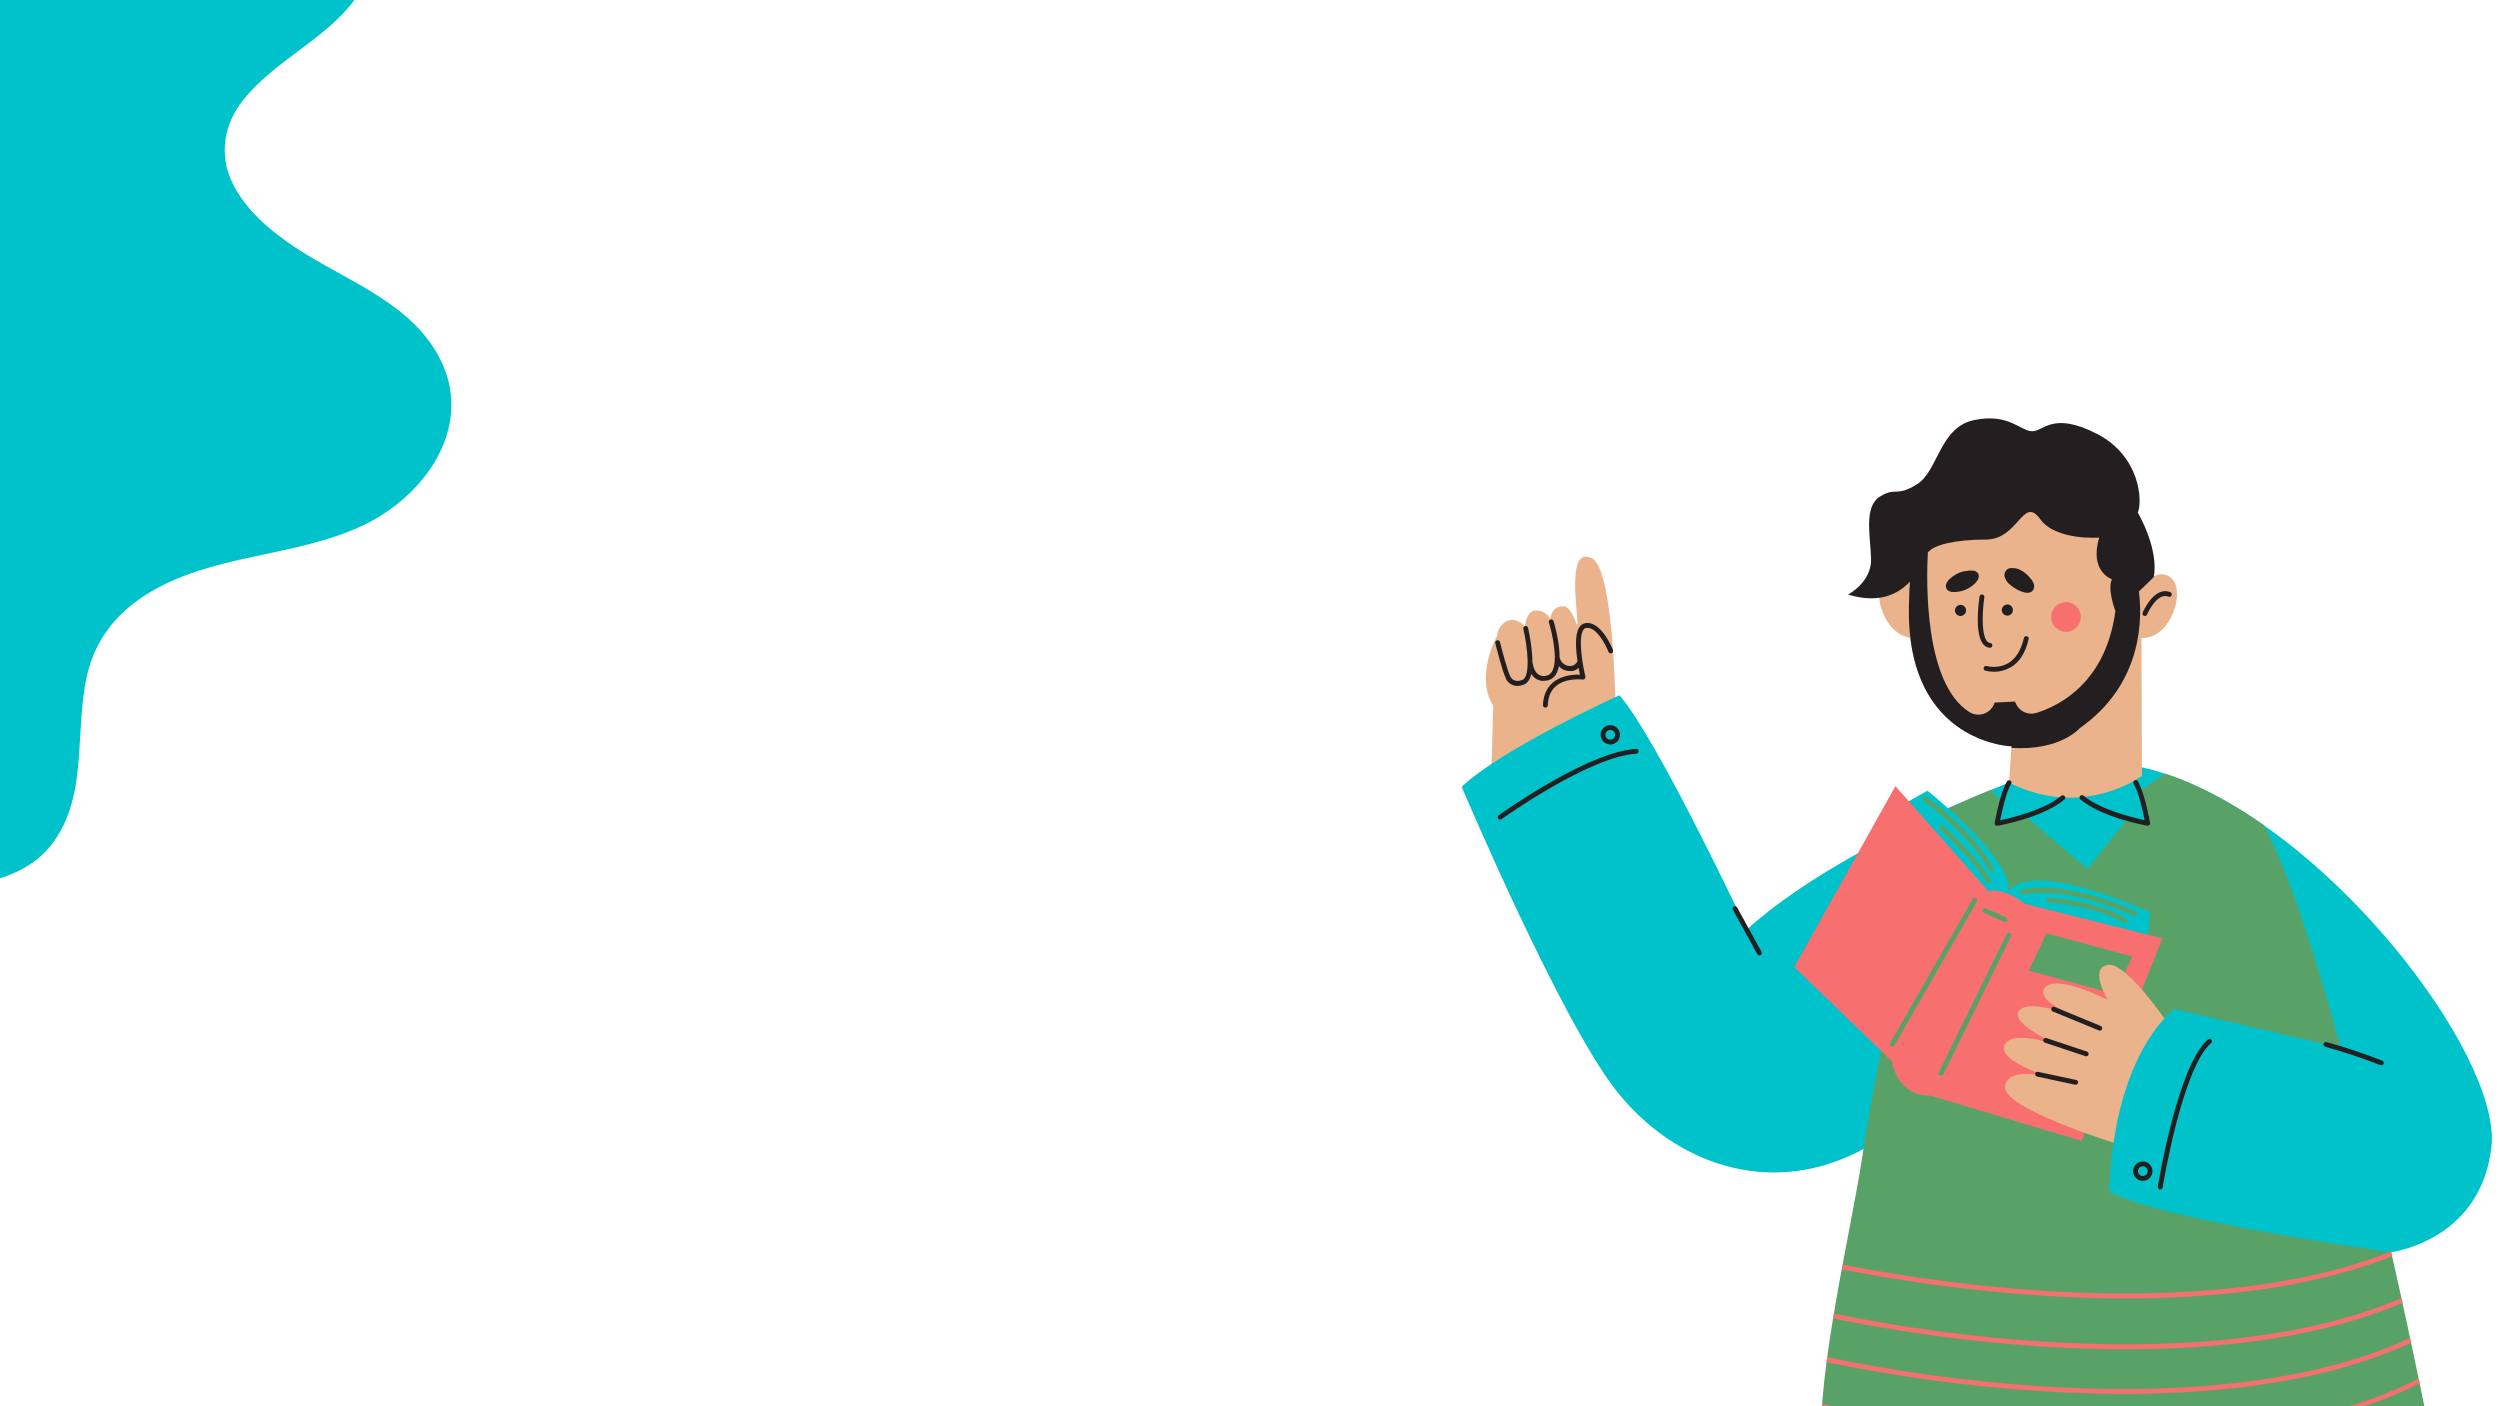 <svg xmlns="http://www.w3.org/2000/svg" xmlns:xlink="http://www.w3.org/1999/xlink" width="1920" zoomAndPan="magnify" viewBox="0 0 1440 810" height="1080" preserveAspectRatio="xMidYMid meet" version="1.0"><defs><clipPath id="id1"><path d="M 0 0 L 261 0 L 261 586 L 0 586 Z M 0 0 " clip-rule="nonzero"/></clipPath><clipPath id="id2"><path d="M 353.957 -166.824 L 205.695 585.203 L -147.504 515.57 L 0.754 -236.457 Z M 353.957 -166.824 " clip-rule="nonzero"/></clipPath><clipPath id="id3"><path d="M 353.957 -166.824 L 166.094 786.086 L -374.746 679.461 L -186.883 -273.449 Z M 353.957 -166.824 " clip-rule="nonzero"/></clipPath><clipPath id="id4"><path d="M 841.945 400 L 1436 400 L 1436 722 L 841.945 722 Z M 841.945 400 " clip-rule="nonzero"/></clipPath></defs><g clip-path="url(#id1)"><g clip-path="url(#id2)"><g clip-path="url(#id3)"><path fill="rgb(0%, 76.079%, 79.61%)" d="M -275.906 694.949 C -308.715 680.949 -321.891 642.918 -326.824 610.297 C -330.309 586.047 -329.414 561.891 -327.633 537.535 C -323.844 486.012 -315.652 434.941 -308.586 383.785 C -301.379 331.535 -293.004 279.434 -283.695 227.52 C -265.277 124.891 -242.75 23.031 -211.164 -76.43 C -203.293 -101.238 -194.902 -125.891 -185.941 -150.328 C -179.207 -168.68 -170.938 -185.719 -157.777 -200.418 C -134.172 -226.801 -100.395 -242.914 -64.965 -244.41 C -44.254 -245.297 -24.25 -240.285 -4.48 -234.594 C 18.891 -227.859 41.746 -219.289 63.758 -208.977 C 105.32 -189.523 146.152 -164.082 178.652 -131.41 C 208.141 -101.758 229.344 -58.004 213.188 -16.273 C 199.727 18.48 161.637 30.254 139.832 57.898 C 129.156 71.43 126.121 88.617 133.469 104.48 C 141.055 120.844 155.824 133.102 170.57 142.852 C 199.805 162.18 238.586 174.715 254.469 208.824 C 272.395 247.297 243.953 285.977 209.59 302.371 C 169.586 321.457 121.977 318.578 83.977 342.613 C 66.309 353.781 54.199 369.574 49.863 390.172 C 45.762 409.672 46.844 429.801 44.031 449.477 C 41.395 467.945 34.316 486.133 18.441 497.117 C 3.844 507.215 -14.25 509.523 -31.355 512.125 C -49.133 514.852 -67.172 518.195 -81.305 530.141 C -95.133 541.828 -102.879 558.914 -109.254 575.441 C -116.113 593.219 -121.555 611.605 -130.309 628.594 C -139.273 645.953 -152.082 660.777 -168.027 672.109 C -184.066 683.516 -202.516 691.453 -221.621 695.988 C -239.523 700.246 -258.562 702.352 -275.906 694.949 Z M -275.906 694.949 " fill-opacity="1" fill-rule="nonzero"/></g></g></g><path fill="rgb(92.159%, 70.2%, 54.509%)" d="M 859.082 443.57 L 860.086 406.66 C 849.312 389.109 862.418 366.039 862.418 366.039 C 862.305 362.633 865.711 357.492 870.57 357.102 C 871.312 357.082 872.051 357.152 872.781 357.312 C 873.508 357.469 874.207 357.715 874.879 358.039 C 875.547 358.367 876.172 358.77 876.746 359.246 C 877.32 359.723 877.828 360.258 878.273 360.859 L 878.398 360.859 C 878.48 359.699 879.277 351.977 884.594 351.629 C 890.332 351.266 892.969 356.598 892.969 356.598 C 892.969 356.598 893.148 349.27 900.574 349.168 C 903.367 349.168 906.156 353.707 908.07 359.559 L 908.668 359.559 C 908.055 346.559 903.086 315.168 916.766 321.449 C 930.441 327.734 930.719 416.812 930.719 416.812 Z M 859.082 443.57 " fill-opacity="1" fill-rule="nonzero"/><g clip-path="url(#id4)"><path fill="rgb(0%, 76.079%, 79.61%)" d="M 1435.09 660.395 C 1429.34 712.066 1382.754 720.441 1377.297 721.297 L 1376.766 721.297 L 1078.98 658.875 L 1069.766 663.676 C 1018.059 689.555 964.242 669.961 931.391 628.766 C 898.984 588.02 841.945 453.246 841.945 453.246 C 864.273 431.574 932.801 400.449 932.801 400.449 C 954.461 425.277 1006.168 535.414 1006.168 535.414 C 1038.742 505.852 1089.18 480.367 1122.691 465.312 C 1143.094 456.152 1157.219 450.844 1157.219 450.844 L 1233.656 441.949 C 1256.949 447.199 1280.926 459.238 1303.871 475.281 C 1377.129 526.492 1439.75 618.602 1435.09 660.395 Z M 1435.09 660.395 " fill-opacity="1" fill-rule="nonzero"/></g><path fill="rgb(34.509%, 63.53%, 40.779%)" d="M 1400.059 827.984 C 1273.602 880.965 1049 836.18 1049 836.18 C 1046.504 788.703 1066.305 709.285 1072.992 664.277 C 1088.078 562.336 1117.902 478.371 1122.691 465.27 C 1132.461 460.898 1140.832 457.395 1146.805 454.922 L 1153.449 462.043 C 1153.449 462.043 1149.457 474.293 1151.062 474.293 C 1152.668 474.293 1166.75 470.297 1166.75 470.297 L 1202.422 500.379 L 1226.371 470.297 C 1226.371 470.297 1235.137 474.32 1236.977 472.98 C 1238.82 471.637 1232.305 456.039 1232.305 456.039 L 1246.887 445.539 C 1265.953 451.793 1285.254 462.156 1303.871 475.184 C 1329.133 522.398 1357.855 635.777 1377.324 721.238 C 1391 781.512 1400.059 827.984 1400.059 827.984 Z M 1400.059 827.984 " fill-opacity="1" fill-rule="nonzero"/><path fill="rgb(0%, 76.079%, 79.61%)" d="M 1097.57 462.562 L 1110.242 455.453 C 1110.242 455.453 1162.941 497.57 1156.379 514.816 C 1156.379 514.816 1161.461 491.984 1238.527 525.473 L 1236.504 546.277 L 1148.273 536.125 Z M 1097.57 462.562 " fill-opacity="1" fill-rule="nonzero"/><path fill="rgb(34.509%, 63.53%, 40.779%)" d="M 1147.07 501.996 C 1146.82 501.996 1146.582 501.93 1146.367 501.801 C 1146.148 501.668 1145.98 501.492 1145.859 501.27 C 1134.555 480.645 1108.301 461.652 1108.035 461.457 C 1107.879 461.352 1107.746 461.223 1107.641 461.062 C 1107.535 460.902 1107.469 460.73 1107.434 460.543 C 1107.398 460.355 1107.402 460.172 1107.445 459.984 C 1107.488 459.801 1107.562 459.629 1107.676 459.477 C 1107.785 459.32 1107.922 459.195 1108.086 459.098 C 1108.25 459 1108.422 458.938 1108.613 458.91 C 1108.801 458.883 1108.984 458.895 1109.168 458.945 C 1109.352 458.996 1109.52 459.078 1109.668 459.195 C 1110.758 459.977 1136.703 478.746 1148.301 499.93 C 1148.359 500.035 1148.402 500.148 1148.43 500.266 C 1148.461 500.383 1148.473 500.504 1148.473 500.625 C 1148.469 500.746 1148.449 500.867 1148.418 500.984 C 1148.383 501.098 1148.336 501.211 1148.273 501.312 C 1148.215 501.418 1148.141 501.512 1148.051 501.598 C 1147.965 501.684 1147.871 501.754 1147.766 501.816 C 1147.66 501.875 1147.547 501.922 1147.43 501.953 C 1147.312 501.98 1147.191 501.996 1147.07 501.996 Z M 1145.898 508.797 C 1146.066 508.719 1146.215 508.609 1146.34 508.469 C 1146.461 508.332 1146.555 508.176 1146.617 508 C 1146.68 507.824 1146.703 507.641 1146.691 507.457 C 1146.684 507.27 1146.637 507.094 1146.555 506.926 C 1141.309 495.965 1120.039 476.387 1119.199 475.562 C 1119.066 475.438 1118.91 475.34 1118.734 475.273 C 1118.562 475.211 1118.383 475.18 1118.195 475.188 C 1118.012 475.195 1117.832 475.238 1117.664 475.316 C 1117.496 475.395 1117.348 475.5 1117.223 475.637 C 1117.098 475.773 1117 475.93 1116.938 476.102 C 1116.875 476.277 1116.844 476.457 1116.852 476.641 C 1116.859 476.828 1116.902 477.004 1116.98 477.172 C 1117.059 477.344 1117.168 477.488 1117.305 477.613 C 1117.527 477.812 1139.031 497.652 1144.027 508.129 C 1144.145 508.371 1144.32 508.566 1144.547 508.711 C 1144.777 508.855 1145.027 508.926 1145.301 508.922 C 1145.508 508.922 1145.707 508.879 1145.898 508.797 Z M 1230.879 526.867 C 1230.957 526.699 1231 526.52 1231.008 526.336 C 1231.012 526.148 1230.984 525.969 1230.918 525.793 C 1230.852 525.621 1230.754 525.465 1230.629 525.328 C 1230.5 525.191 1230.352 525.086 1230.184 525.012 C 1187.645 505.879 1165.188 512.332 1164.254 512.609 C 1164.086 512.672 1163.938 512.762 1163.805 512.883 C 1163.672 513 1163.566 513.141 1163.488 513.301 C 1163.41 513.457 1163.363 513.625 1163.348 513.805 C 1163.336 513.98 1163.352 514.152 1163.406 514.324 C 1163.457 514.496 1163.535 514.648 1163.648 514.789 C 1163.758 514.926 1163.891 515.039 1164.043 515.129 C 1164.199 515.219 1164.363 515.273 1164.539 515.301 C 1164.715 515.324 1164.887 515.316 1165.062 515.277 C 1165.285 515.277 1187.586 508.91 1229.039 527.566 C 1229.219 527.648 1229.41 527.691 1229.609 527.691 C 1229.883 527.691 1230.137 527.617 1230.367 527.469 C 1230.598 527.316 1230.766 527.117 1230.879 526.867 Z M 1225.004 531.059 C 1225.102 530.902 1225.168 530.73 1225.199 530.547 C 1225.23 530.367 1225.227 530.184 1225.188 530.004 C 1225.145 529.824 1225.074 529.656 1224.965 529.504 C 1224.859 529.355 1224.727 529.23 1224.57 529.129 C 1208.59 518.977 1181.305 517.148 1180.105 517.078 C 1179.922 517.066 1179.742 517.09 1179.566 517.148 C 1179.391 517.211 1179.23 517.301 1179.094 517.422 C 1178.953 517.547 1178.844 517.691 1178.762 517.855 C 1178.68 518.023 1178.633 518.199 1178.621 518.383 C 1178.609 518.57 1178.633 518.75 1178.691 518.926 C 1178.75 519.102 1178.844 519.258 1178.965 519.398 C 1179.086 519.539 1179.23 519.648 1179.398 519.73 C 1179.562 519.812 1179.738 519.859 1179.926 519.871 C 1180.203 519.871 1207.699 521.73 1223.078 531.504 C 1223.234 531.602 1223.402 531.668 1223.586 531.699 C 1223.77 531.73 1223.949 531.727 1224.129 531.688 C 1224.312 531.645 1224.477 531.574 1224.629 531.465 C 1224.781 531.359 1224.906 531.227 1225.004 531.07 Z M 1225.004 531.059 " fill-opacity="1" fill-rule="nonzero"/><path fill="rgb(96.86%, 43.529%, 43.529%)" d="M 1245.562 540.512 L 1199.016 657.199 L 1112.055 631.098 C 1092.516 631.516 1089.727 611.34 1089.727 611.34 L 1033.469 557.031 L 1091.762 452.801 L 1145.203 513.195 C 1154.973 511.199 1166.316 520.555 1166.316 520.555 Z M 1245.562 540.512 " fill-opacity="1" fill-rule="nonzero"/><path fill="rgb(34.509%, 63.53%, 40.779%)" d="M 1218.027 572.531 L 1168.621 559.07 L 1178.754 537.578 L 1228.172 551 Z M 1218.027 572.531 " fill-opacity="1" fill-rule="nonzero"/><path fill="rgb(34.509%, 63.53%, 40.779%)" d="M 1154.887 531.043 C 1154.688 531.043 1154.496 531 1154.316 530.918 L 1142.578 525.738 C 1142.41 525.66 1142.262 525.559 1142.137 525.426 C 1142.008 525.293 1141.914 525.141 1141.848 524.969 C 1141.781 524.797 1141.75 524.621 1141.75 524.438 C 1141.754 524.254 1141.793 524.074 1141.867 523.906 C 1141.941 523.738 1142.043 523.586 1142.176 523.457 C 1142.309 523.328 1142.465 523.23 1142.637 523.16 C 1142.809 523.094 1142.988 523.059 1143.176 523.062 C 1143.359 523.066 1143.539 523.105 1143.707 523.18 L 1155.445 528.363 C 1155.613 528.438 1155.762 528.543 1155.891 528.676 C 1156.02 528.809 1156.117 528.965 1156.184 529.137 C 1156.25 529.309 1156.281 529.488 1156.277 529.672 C 1156.273 529.859 1156.23 530.035 1156.156 530.207 C 1156.047 530.457 1155.875 530.66 1155.645 530.812 C 1155.418 530.965 1155.164 531.043 1154.887 531.043 Z M 1091.176 602.148 L 1138.629 519.34 C 1138.73 519.18 1138.797 519.008 1138.828 518.82 C 1138.859 518.629 1138.852 518.445 1138.805 518.258 C 1138.762 518.074 1138.68 517.906 1138.566 517.754 C 1138.453 517.602 1138.312 517.477 1138.148 517.383 C 1137.984 517.289 1137.809 517.227 1137.617 517.207 C 1137.43 517.184 1137.242 517.199 1137.062 517.25 C 1136.879 517.305 1136.715 517.391 1136.566 517.512 C 1136.418 517.633 1136.301 517.777 1136.215 517.945 L 1088.762 600.77 C 1088.672 600.93 1088.613 601.102 1088.59 601.281 C 1088.566 601.465 1088.582 601.645 1088.629 601.824 C 1088.676 602 1088.758 602.164 1088.871 602.309 C 1088.984 602.457 1089.117 602.574 1089.277 602.668 C 1089.492 602.793 1089.727 602.859 1089.977 602.863 C 1090.512 602.855 1090.914 602.617 1091.176 602.148 Z M 1119.312 618.906 L 1158.32 539.309 C 1158.418 539.145 1158.48 538.961 1158.504 538.77 C 1158.523 538.578 1158.508 538.387 1158.453 538.203 C 1158.398 538.016 1158.309 537.848 1158.18 537.699 C 1158.055 537.555 1157.906 537.438 1157.73 537.352 C 1157.559 537.266 1157.375 537.219 1157.18 537.207 C 1156.988 537.199 1156.801 537.23 1156.617 537.301 C 1156.438 537.367 1156.277 537.473 1156.141 537.605 C 1156 537.742 1155.895 537.902 1155.824 538.082 L 1116.746 617.609 C 1116.664 617.777 1116.617 617.953 1116.605 618.137 C 1116.594 618.32 1116.617 618.504 1116.676 618.68 C 1116.738 618.852 1116.828 619.012 1116.953 619.148 C 1117.074 619.289 1117.219 619.398 1117.387 619.48 C 1117.582 619.574 1117.785 619.621 1118 619.621 C 1118.27 619.641 1118.52 619.586 1118.758 619.461 C 1118.992 619.332 1119.18 619.156 1119.312 618.922 Z M 1119.312 618.906 " fill-opacity="1" fill-rule="nonzero"/><path fill="rgb(92.159%, 70.2%, 54.509%)" d="M 1249.105 590.098 L 1219.797 658.973 C 1219.797 658.973 1153.031 638.375 1154.875 625.793 C 1156.633 613.672 1180.859 620.43 1182.645 620.961 C 1180.566 620.348 1149.348 611.047 1154.875 601.535 C 1160.398 592.027 1188.801 603.477 1190.672 604.246 C 1188.676 603.422 1157.328 590.281 1162.871 582.32 C 1167.059 576.203 1185.746 581.832 1195.039 585.113 C 1187.043 581.848 1173.281 575.145 1177.734 569.039 C 1183.902 560.578 1214.09 575.898 1214.09 575.898 C 1214.09 575.898 1203.105 558.051 1213.867 555.773 C 1224.629 553.496 1249.105 590.098 1249.105 590.098 Z M 1249.105 590.098 " fill-opacity="1" fill-rule="nonzero"/><path fill="rgb(0%, 76.079%, 79.61%)" d="M 1215.012 686.453 C 1215.012 686.453 1214.383 615.234 1252.148 581.16 L 1353.055 604.691 L 1377.324 721.363 C 1377.324 721.363 1246.582 703.211 1215.012 686.453 Z M 1215.012 686.453 " fill-opacity="1" fill-rule="nonzero"/><path fill="rgb(92.159%, 70.2%, 54.509%)" d="M 1233.488 367.477 L 1233.754 446.906 C 1233.754 446.906 1200.133 472.293 1157.219 450.816 L 1158.613 429.871 C 1158.613 429.871 1107.617 428.559 1100.277 367.324 C 1084.504 365.23 1077.012 338.527 1086.418 332.258 C 1091.23 329.047 1096.188 331.504 1100.023 334.98 C 1101.91 313.324 1112.07 260.215 1166.484 260.789 C 1231.438 261.473 1233.336 314.246 1233.363 337.887 C 1237.426 333.195 1243.707 328.195 1249.805 332.301 C 1259.727 338.879 1250.949 368.062 1233.488 367.477 Z M 1233.488 367.477 " fill-opacity="1" fill-rule="nonzero"/><path fill="rgb(13.73%, 12.16%, 12.549%)" d="M 1250.863 342.93 C 1250.797 343.098 1250.695 343.25 1250.566 343.383 C 1250.438 343.512 1250.285 343.613 1250.117 343.688 C 1249.945 343.758 1249.77 343.797 1249.586 343.797 C 1249.398 343.797 1249.223 343.766 1249.051 343.695 C 1242.406 340.902 1236.781 353.82 1236.727 353.961 C 1236.617 354.215 1236.445 354.418 1236.211 354.57 C 1235.977 354.723 1235.723 354.797 1235.441 354.797 C 1235.25 354.801 1235.062 354.762 1234.887 354.688 C 1234.715 354.613 1234.566 354.508 1234.441 354.375 C 1234.312 354.246 1234.215 354.094 1234.145 353.922 C 1234.078 353.75 1234.043 353.57 1234.047 353.387 C 1234.051 353.203 1234.086 353.027 1234.16 352.855 C 1234.438 352.215 1240.941 337.328 1250.113 341.113 C 1250.281 341.184 1250.43 341.285 1250.562 341.414 C 1250.691 341.543 1250.789 341.695 1250.863 341.863 C 1250.934 342.035 1250.969 342.211 1250.969 342.395 C 1250.969 342.582 1250.934 342.758 1250.863 342.93 Z M 1232.012 340.68 C 1233.852 354.91 1234.703 391.648 1200.762 417.359 C 1199.812 418.086 1198.852 418.754 1197.859 419.48 C 1197.859 419.48 1186.902 432.523 1158.711 430.793 L 1158.629 430.793 L 1158.699 429.828 L 1158.027 429.828 C 1157.969 429.844 1157.906 429.844 1157.848 429.828 C 1157.539 429.828 1157.164 429.828 1156.715 429.73 C 1155.445 429.605 1153.645 429.355 1151.441 428.906 L 1149.934 428.57 C 1149.039 428.363 1148.105 428.141 1147.141 427.848 C 1129.098 422.805 1096.578 405.18 1099.691 344.059 C 1099.691 344.059 1099.691 340.582 1100.109 335.039 C 1093.355 342.242 1082.371 347.898 1064.449 342.469 C 1064.449 342.469 1078.195 335.387 1077.738 321.785 C 1077.277 308.184 1073.551 291.816 1082.805 286.051 C 1092.055 280.281 1092.016 286.512 1104.227 278.914 C 1116.438 271.316 1117.094 246.098 1137.137 241.949 C 1157.176 237.805 1163.859 248.402 1170.547 248.402 C 1177.23 248.402 1182.297 236.883 1207.641 249.797 C 1232.988 262.715 1234.16 288.996 1231.367 295.227 C 1231.367 295.227 1243.578 315.738 1240.578 332.344 C 1240.594 332.328 1236.91 336.141 1231.969 340.734 Z M 1218.484 352.031 C 1218.207 351.293 1213.77 339.465 1216.449 333.656 C 1216.449 333.656 1203.246 329.242 1209.148 309.664 C 1209.148 309.664 1184.18 311.523 1175.195 299.066 C 1165.133 285.102 1162.816 310.797 1143.832 310.797 C 1125.691 310.797 1113.73 313.953 1110.438 318.227 C 1109.559 334.48 1108.258 393.422 1134.16 410.012 C 1134.48 410.223 1134.805 410.414 1135.145 410.582 C 1135.484 410.754 1135.832 410.906 1136.188 411.035 C 1136.543 411.168 1136.906 411.277 1137.273 411.363 C 1137.645 411.453 1138.016 411.52 1138.395 411.562 C 1138.77 411.609 1139.148 411.633 1139.527 411.633 C 1139.906 411.633 1140.285 411.609 1140.66 411.566 C 1141.039 411.523 1141.41 411.461 1141.781 411.371 C 1142.148 411.285 1142.512 411.18 1142.871 411.051 C 1143.227 410.918 1143.574 410.77 1143.914 410.602 C 1144.254 410.43 1144.582 410.242 1144.898 410.035 C 1145.215 409.828 1145.52 409.602 1145.812 409.355 C 1146.102 409.113 1146.379 408.855 1146.641 408.578 C 1146.898 408.305 1147.145 408.012 1147.371 407.711 C 1147.598 407.406 1147.809 407.09 1147.996 406.762 C 1148.188 406.434 1148.359 406.094 1148.508 405.746 C 1148.66 405.398 1148.789 405.043 1148.898 404.68 L 1160.625 404.105 L 1161.125 405.238 C 1161.367 405.785 1161.652 406.305 1161.988 406.801 C 1162.324 407.293 1162.703 407.754 1163.121 408.18 C 1163.543 408.605 1163.996 408.988 1164.488 409.328 C 1164.977 409.672 1165.496 409.965 1166.039 410.211 C 1166.582 410.457 1167.145 410.652 1167.727 410.797 C 1168.305 410.941 1168.895 411.031 1169.488 411.066 C 1170.086 411.102 1170.68 411.082 1171.273 411.008 C 1171.867 410.934 1172.445 410.809 1173.016 410.629 C 1186.793 406.297 1212.973 392.711 1218.445 352.09 Z M 1136.828 328.711 C 1137.375 328.793 1137.875 328.984 1138.336 329.289 C 1138.793 329.594 1139.168 329.984 1139.453 330.457 C 1140.359 332.176 1139.242 334.285 1137.918 335.695 C 1137.098 336.559 1136.199 337.328 1135.219 338 C 1134.238 338.676 1133.199 339.242 1132.102 339.695 C 1131 340.152 1129.867 340.488 1128.699 340.707 C 1127.527 340.922 1126.348 341.016 1125.16 340.988 C 1124.508 341.027 1123.875 340.938 1123.258 340.723 C 1122.641 340.508 1122.086 340.18 1121.602 339.742 C 1121.195 339.227 1120.949 338.641 1120.859 337.988 C 1120.77 337.336 1120.848 336.707 1121.098 336.098 C 1121.629 334.922 1122.406 333.938 1123.43 333.152 C 1125.195 331.547 1127.199 330.336 1129.445 329.523 C 1130.574 329.199 1131.723 328.977 1132.891 328.852 L 1133.031 328.852 C 1134.289 328.602 1135.555 328.555 1136.828 328.711 Z M 1163.344 328.082 C 1162.133 327.543 1160.863 327.258 1159.535 327.23 C 1158.516 327.133 1157.527 327.273 1156.574 327.652 C 1156.184 327.891 1155.84 328.184 1155.543 328.535 C 1155.246 328.887 1155.016 329.277 1154.848 329.703 C 1154.68 330.133 1154.586 330.574 1154.562 331.035 C 1154.543 331.492 1154.594 331.941 1154.719 332.383 C 1155.285 334.184 1156.32 335.656 1157.816 336.797 C 1159.891 338.594 1162.215 339.953 1164.797 340.875 C 1166.777 341.574 1169.277 341.879 1170.715 340.359 C 1171.164 339.824 1171.461 339.219 1171.602 338.531 C 1171.746 337.848 1171.715 337.172 1171.508 336.504 C 1171.074 335.18 1170.375 334.012 1169.414 333 C 1167.75 330.902 1165.719 329.266 1163.316 328.082 Z M 1147.59 371.891 C 1147.605 371.707 1147.586 371.527 1147.535 371.352 C 1147.48 371.176 1147.395 371.016 1147.281 370.875 C 1147.164 370.73 1147.023 370.617 1146.863 370.527 C 1146.699 370.441 1146.527 370.387 1146.348 370.367 C 1145.516 370.262 1144.863 369.859 1144.391 369.168 C 1140.82 364.531 1142.172 349.434 1142.996 344.031 C 1143.023 343.848 1143.016 343.664 1142.969 343.48 C 1142.926 343.301 1142.848 343.133 1142.734 342.98 C 1142.625 342.832 1142.488 342.707 1142.328 342.613 C 1142.168 342.516 1141.996 342.453 1141.809 342.426 C 1141.625 342.398 1141.441 342.406 1141.262 342.453 C 1141.078 342.496 1140.914 342.574 1140.762 342.688 C 1140.613 342.797 1140.488 342.934 1140.391 343.094 C 1140.297 343.254 1140.234 343.426 1140.207 343.613 C 1139.883 345.719 1137.191 364.445 1142.145 370.855 C 1142.602 371.492 1143.168 372.008 1143.844 372.402 C 1144.52 372.797 1145.246 373.035 1146.023 373.117 L 1146.164 373.117 C 1146.34 373.125 1146.508 373.098 1146.672 373.039 C 1146.836 372.98 1146.984 372.895 1147.113 372.781 C 1147.246 372.668 1147.352 372.531 1147.434 372.379 C 1147.516 372.227 1147.566 372.062 1147.59 371.891 Z M 1158.055 384.457 C 1163.191 381.469 1166.695 375.969 1168.496 368.121 C 1168.535 367.938 1168.543 367.754 1168.512 367.57 C 1168.477 367.387 1168.414 367.219 1168.312 367.062 C 1168.215 366.902 1168.086 366.77 1167.934 366.664 C 1167.781 366.559 1167.617 366.484 1167.434 366.445 C 1167.254 366.402 1167.074 366.398 1166.895 366.434 C 1166.711 366.465 1166.543 366.527 1166.387 366.625 C 1166.234 366.723 1166.102 366.848 1165.996 366.996 C 1165.891 367.148 1165.816 367.312 1165.773 367.492 C 1164.152 374.473 1161.098 379.43 1156.688 382.027 C 1154.801 383.059 1152.793 383.715 1150.66 383.988 C 1148.531 384.262 1146.422 384.141 1144.336 383.621 C 1144.16 383.566 1143.977 383.551 1143.793 383.57 C 1143.609 383.59 1143.434 383.645 1143.273 383.73 C 1143.109 383.82 1142.969 383.938 1142.852 384.082 C 1142.734 384.223 1142.652 384.387 1142.598 384.562 C 1142.547 384.742 1142.527 384.922 1142.547 385.105 C 1142.566 385.289 1142.621 385.465 1142.711 385.629 C 1142.797 385.789 1142.914 385.93 1143.059 386.047 C 1143.203 386.164 1143.363 386.25 1143.539 386.301 C 1145.188 386.734 1146.863 386.945 1148.566 386.93 C 1151.941 386.941 1155.09 386.102 1158.012 384.418 Z M 1129.262 348.43 C 1128.84 348.43 1128.43 348.508 1128.039 348.668 C 1127.645 348.828 1127.301 349.059 1126.996 349.359 C 1126.695 349.656 1126.465 350.004 1126.301 350.395 C 1126.137 350.785 1126.055 351.195 1126.055 351.617 C 1126.051 352.043 1126.133 352.453 1126.293 352.844 C 1126.453 353.238 1126.684 353.582 1126.984 353.883 C 1127.285 354.184 1127.629 354.418 1128.02 354.578 C 1128.414 354.742 1128.82 354.824 1129.246 354.824 C 1129.668 354.824 1130.078 354.746 1130.469 354.582 C 1130.863 354.422 1131.207 354.191 1131.508 353.891 C 1131.809 353.59 1132.039 353.246 1132.203 352.852 C 1132.363 352.461 1132.445 352.051 1132.445 351.629 C 1132.449 351.199 1132.375 350.781 1132.211 350.383 C 1132.051 349.984 1131.816 349.633 1131.516 349.328 C 1131.211 349.023 1130.859 348.789 1130.465 348.629 C 1130.066 348.465 1129.652 348.383 1129.223 348.387 Z M 1156.281 348.207 C 1155.855 348.199 1155.441 348.273 1155.043 348.434 C 1154.645 348.594 1154.293 348.82 1153.988 349.121 C 1153.684 349.422 1153.449 349.77 1153.281 350.164 C 1153.117 350.559 1153.031 350.973 1153.031 351.398 C 1153.031 351.828 1153.113 352.242 1153.277 352.637 C 1153.445 353.031 1153.68 353.379 1153.984 353.68 C 1154.289 353.98 1154.641 354.211 1155.035 354.371 C 1155.434 354.531 1155.848 354.609 1156.273 354.602 C 1156.703 354.594 1157.113 354.508 1157.508 354.336 C 1157.898 354.164 1158.242 353.922 1158.539 353.613 C 1158.836 353.305 1159.059 352.949 1159.211 352.551 C 1159.367 352.148 1159.438 351.734 1159.422 351.305 C 1159.418 350.887 1159.332 350.484 1159.168 350.102 C 1159.004 349.715 1158.773 349.375 1158.477 349.082 C 1158.18 348.789 1157.836 348.562 1157.449 348.402 C 1157.062 348.242 1156.66 348.164 1156.242 348.164 Z M 1156.281 348.207 " fill-opacity="1" fill-rule="nonzero"/><path fill="rgb(96.86%, 43.529%, 43.529%)" d="M 1198.543 355.398 C 1198.543 355.961 1198.488 356.516 1198.379 357.066 C 1198.27 357.621 1198.105 358.156 1197.891 358.676 C 1197.676 359.191 1197.414 359.688 1197.102 360.152 C 1196.789 360.621 1196.434 361.055 1196.035 361.449 C 1195.641 361.848 1195.207 362.203 1194.742 362.516 C 1194.273 362.828 1193.781 363.09 1193.262 363.309 C 1192.742 363.523 1192.207 363.684 1191.656 363.793 C 1191.105 363.902 1190.551 363.957 1189.988 363.957 C 1189.426 363.957 1188.871 363.902 1188.32 363.793 C 1187.766 363.684 1187.234 363.523 1186.715 363.309 C 1186.195 363.09 1185.703 362.828 1185.234 362.516 C 1184.766 362.203 1184.336 361.848 1183.938 361.449 C 1183.539 361.055 1183.188 360.621 1182.875 360.152 C 1182.562 359.688 1182.297 359.191 1182.082 358.676 C 1181.867 358.156 1181.707 357.621 1181.598 357.066 C 1181.488 356.516 1181.434 355.961 1181.434 355.398 C 1181.434 354.836 1181.488 354.281 1181.598 353.727 C 1181.707 353.176 1181.867 352.641 1182.082 352.121 C 1182.297 351.602 1182.562 351.109 1182.875 350.641 C 1183.188 350.176 1183.539 349.742 1183.938 349.344 C 1184.336 348.949 1184.766 348.594 1185.234 348.281 C 1185.703 347.969 1186.195 347.703 1186.715 347.488 C 1187.234 347.273 1187.766 347.113 1188.32 347.004 C 1188.871 346.895 1189.426 346.836 1189.988 346.836 C 1190.551 346.836 1191.105 346.895 1191.656 347.004 C 1192.207 347.113 1192.742 347.273 1193.262 347.488 C 1193.781 347.703 1194.273 347.969 1194.742 348.281 C 1195.207 348.594 1195.641 348.949 1196.035 349.344 C 1196.434 349.742 1196.789 350.176 1197.102 350.641 C 1197.414 351.109 1197.676 351.602 1197.891 352.121 C 1198.105 352.641 1198.27 353.176 1198.379 353.727 C 1198.488 354.281 1198.543 354.836 1198.543 355.398 Z M 1198.543 355.398 " fill-opacity="1" fill-rule="nonzero"/><path fill="rgb(96.86%, 43.529%, 43.529%)" d="M 1393.539 796.898 C 1362.684 812.621 1308.895 829.77 1221.195 829.77 C 1206.191 829.77 1190.195 829.27 1173.141 828.18 C 1131.488 825.496 1090.23 819.914 1049.363 811.422 C 1049.363 810.5 1049.504 809.551 1049.574 808.629 C 1090.441 817.164 1131.703 822.773 1173.367 825.457 C 1237.41 829.574 1327.375 827.551 1392.27 794.484 C 1392.574 794.336 1392.891 794.301 1393.219 794.387 L 1393.723 796.828 Z M 1223.539 802.891 C 1304.891 802.891 1357.059 788.129 1388.809 773.438 C 1388.613 772.516 1388.406 771.582 1388.211 770.645 C 1323.898 800.711 1237.664 802.484 1175.711 798.504 C 1134.234 795.801 1093.152 790.215 1052.461 781.746 L 1052.086 784.539 C 1092.828 793.004 1133.961 798.59 1175.488 801.297 C 1192.543 802.359 1208.523 802.891 1223.539 802.891 Z M 1224.695 777.168 C 1301.012 777.168 1351.629 764.18 1383.801 750.453 C 1383.605 749.531 1383.395 748.609 1383.199 747.66 C 1319.641 775.102 1236.91 776.637 1176.895 772.781 C 1136.336 770.133 1096.145 764.75 1056.312 756.641 L 1055.852 759.434 C 1095.758 767.566 1136.031 772.957 1176.672 775.602 C 1193.645 776.664 1209.695 777.223 1224.695 777.223 Z M 1060.82 731.141 C 1099.109 738.668 1137.723 743.715 1176.66 746.277 C 1193.699 747.379 1209.695 747.883 1224.695 747.883 C 1296.461 747.883 1345.488 736.406 1377.855 723.613 C 1377.672 722.816 1377.504 722.035 1377.324 721.238 L 1377.238 720.875 C 1314.52 745.902 1235.023 747.242 1176.883 743.5 C 1138.043 740.941 1099.527 735.902 1061.34 728.391 C 1061.172 729.352 1061.059 730.273 1060.82 731.141 Z M 1060.82 731.141 " fill-opacity="1" fill-rule="nonzero"/><path fill="rgb(13.73%, 12.16%, 12.549%)" d="M 867.316 390.59 C 865.363 386.75 861.734 372.227 861.301 370.535 C 861.25 370.352 861.234 370.168 861.258 369.98 C 861.281 369.789 861.34 369.613 861.434 369.449 C 861.527 369.285 861.652 369.145 861.805 369.031 C 861.957 368.918 862.125 368.84 862.309 368.793 C 862.492 368.746 862.676 368.738 862.863 368.77 C 863.051 368.801 863.227 368.863 863.387 368.965 C 863.547 369.066 863.68 369.195 863.789 369.352 C 863.898 369.508 863.973 369.68 864.008 369.867 C 865.141 374.43 868.406 386.859 869.887 389.414 C 869.93 389.508 869.961 389.605 869.984 389.707 C 870.387 390.492 872.328 393.535 876.961 391.578 C 881.594 389.625 880.004 373.215 877.434 362.254 C 877.395 362.074 877.387 361.891 877.418 361.711 C 877.449 361.527 877.512 361.355 877.613 361.199 C 877.711 361.043 877.836 360.91 877.984 360.801 C 878.137 360.695 878.301 360.621 878.48 360.578 C 878.66 360.535 878.844 360.531 879.023 360.559 C 879.207 360.59 879.375 360.652 879.531 360.75 C 879.688 360.848 879.82 360.969 879.93 361.121 C 880.039 361.27 880.113 361.434 880.156 361.613 C 881.219 366.387 881.969 371.211 882.418 376.078 C 882.598 378.16 882.684 380.059 882.684 381.789 C 882.816 381.977 882.902 382.18 882.934 382.406 C 882.934 382.504 883.449 386.496 885.977 388.395 C 886.621 388.848 887.328 389.152 888.102 389.305 C 888.875 389.461 889.645 389.449 890.414 389.277 C 891.145 389.164 891.816 388.898 892.426 388.48 C 893.035 388.062 893.523 387.531 893.891 386.887 C 897.77 380.633 893.945 364.348 892.188 358.609 C 892.125 358.43 892.102 358.246 892.113 358.059 C 892.129 357.871 892.176 357.691 892.262 357.523 C 892.348 357.355 892.465 357.211 892.609 357.09 C 892.754 356.969 892.914 356.879 893.094 356.824 C 893.277 356.766 893.461 356.75 893.648 356.766 C 893.836 356.785 894.012 356.84 894.18 356.934 C 894.344 357.023 894.484 357.141 894.602 357.289 C 894.719 357.438 894.801 357.605 894.852 357.785 C 895.062 358.43 898.453 369.559 898.344 378.957 C 898.445 379.09 898.523 379.238 898.566 379.402 C 898.781 380.07 899.098 380.684 899.523 381.238 C 899.949 381.793 900.457 382.266 901.043 382.645 C 901.633 383.027 902.266 383.301 902.945 383.461 C 903.629 383.625 904.316 383.668 905.012 383.594 C 905.82 383.477 906.547 383.168 907.195 382.672 C 907.84 382.176 908.324 381.551 908.641 380.801 C 907.621 373.973 907.051 365.438 909.633 361.391 C 909.992 360.766 910.465 360.246 911.051 359.828 C 911.633 359.41 912.277 359.129 912.98 358.988 C 922.234 357.199 928.754 373.637 929.02 374.348 C 929.102 374.523 929.145 374.707 929.152 374.902 C 929.16 375.098 929.125 375.285 929.055 375.465 C 928.98 375.645 928.879 375.801 928.738 375.938 C 928.602 376.074 928.441 376.18 928.262 376.25 C 928.082 376.32 927.895 376.352 927.699 376.344 C 927.504 376.336 927.32 376.289 927.145 376.203 C 926.973 376.117 926.82 376 926.695 375.855 C 926.57 375.707 926.477 375.539 926.422 375.352 C 924.805 371.164 919.289 360.621 913.5 361.723 C 912.812 361.883 912.301 362.27 911.965 362.883 C 908.809 367.785 911.77 383.828 913.176 389.707 C 913.289 390.184 913.184 390.602 912.855 390.965 C 912.527 391.332 912.117 391.48 911.629 391.414 C 911.543 391.414 902.125 390.211 896.277 395.156 C 893.305 397.656 891.711 401.367 891.531 406.188 C 891.531 406.371 891.496 406.551 891.426 406.723 C 891.355 406.891 891.254 407.043 891.121 407.176 C 890.992 407.305 890.84 407.406 890.668 407.477 C 890.5 407.547 890.32 407.582 890.137 407.582 C 889.949 407.582 889.773 407.547 889.602 407.477 C 889.43 407.406 889.281 407.305 889.148 407.176 C 889.02 407.043 888.918 406.891 888.848 406.723 C 888.773 406.551 888.738 406.371 888.738 406.188 C 888.949 400.602 890.891 396.145 894.488 393.117 C 899.613 388.816 906.672 388.48 910.051 388.605 C 909.828 387.586 909.547 386.23 909.27 384.68 C 908.156 385.754 906.828 386.367 905.293 386.523 C 904.949 386.547 904.605 386.547 904.258 386.523 C 903.051 386.539 901.891 386.305 900.781 385.816 C 899.672 385.328 898.715 384.637 897.91 383.73 C 897.648 385.391 897.094 386.945 896.25 388.395 C 895.66 389.387 894.891 390.199 893.934 390.836 C 892.977 391.477 891.93 391.879 890.793 392.039 C 890.211 392.141 889.625 392.191 889.031 392.195 C 887.242 392.223 885.633 391.695 884.203 390.617 C 883.324 389.938 882.594 389.121 882.012 388.172 C 881.301 391.355 879.949 393.367 877.938 394.234 C 876.684 394.789 875.371 395.078 874.004 395.098 C 873.297 395.098 872.602 394.996 871.926 394.793 C 871.246 394.594 870.613 394.301 870.02 393.918 C 869.426 393.535 868.898 393.074 868.434 392.539 C 867.973 392.004 867.594 391.414 867.305 390.77 C 867.301 390.711 867.305 390.648 867.316 390.59 Z M 1000.559 522.664 C 1000.465 522.504 1000.344 522.363 1000.199 522.25 C 1000.051 522.137 999.887 522.055 999.707 522.008 C 999.527 521.957 999.344 521.945 999.16 521.969 C 998.977 521.992 998.801 522.051 998.641 522.145 C 998.48 522.234 998.34 522.355 998.227 522.504 C 998.113 522.648 998.031 522.812 997.98 522.992 C 997.934 523.172 997.918 523.355 997.941 523.539 C 997.965 523.727 998.023 523.898 998.117 524.062 L 1012.211 549.602 C 1012.336 549.828 1012.504 550.004 1012.727 550.133 C 1012.945 550.266 1013.184 550.328 1013.441 550.328 C 1013.68 550.328 1013.902 550.27 1014.109 550.148 C 1014.27 550.059 1014.406 549.941 1014.52 549.797 C 1014.637 549.652 1014.719 549.492 1014.77 549.316 C 1014.82 549.141 1014.836 548.961 1014.816 548.777 C 1014.797 548.594 1014.742 548.422 1014.652 548.262 Z M 942.305 431.379 C 930.457 432.105 913.539 438.766 892.062 451.168 C 876.109 460.355 863.41 469.461 863.285 469.559 C 863.039 469.734 862.867 469.969 862.773 470.258 C 862.68 470.547 862.68 470.832 862.773 471.121 C 862.867 471.41 863.039 471.645 863.285 471.82 C 863.531 471.996 863.805 472.086 864.105 472.086 C 864.406 472.082 864.676 471.996 864.918 471.82 C 865.418 471.457 915.16 435.832 942.527 434.117 C 942.715 434.105 942.891 434.059 943.059 433.98 C 943.223 433.898 943.371 433.789 943.492 433.648 C 943.617 433.512 943.707 433.352 943.77 433.176 C 943.832 433 943.855 432.82 943.844 432.637 C 943.832 432.449 943.785 432.273 943.707 432.105 C 943.625 431.938 943.512 431.793 943.375 431.672 C 943.234 431.547 943.078 431.457 942.902 431.395 C 942.727 431.336 942.547 431.312 942.359 431.324 Z M 927.523 417.664 C 927.891 417.664 928.254 417.703 928.613 417.773 C 928.973 417.844 929.32 417.949 929.66 418.09 C 930 418.23 930.32 418.402 930.625 418.605 C 930.93 418.812 931.211 419.043 931.473 419.301 C 931.73 419.562 931.961 419.844 932.168 420.148 C 932.371 420.453 932.543 420.773 932.684 421.113 C 932.824 421.453 932.93 421.801 933 422.16 C 933.07 422.52 933.105 422.883 933.105 423.25 C 933.105 423.617 933.07 423.98 933 424.34 C 932.93 424.699 932.824 425.051 932.684 425.391 C 932.543 425.727 932.371 426.051 932.168 426.355 C 931.961 426.66 931.73 426.941 931.473 427.199 C 931.211 427.461 930.93 427.691 930.625 427.895 C 930.32 428.098 930 428.273 929.66 428.41 C 929.32 428.551 928.973 428.66 928.613 428.73 C 928.254 428.801 927.891 428.836 927.523 428.836 C 927.156 428.836 926.797 428.801 926.434 428.73 C 926.074 428.66 925.727 428.551 925.387 428.41 C 925.051 428.273 924.727 428.098 924.422 427.895 C 924.117 427.691 923.836 427.461 923.578 427.199 C 923.316 426.941 923.086 426.66 922.883 426.355 C 922.68 426.051 922.508 425.727 922.367 425.391 C 922.227 425.051 922.121 424.699 922.051 424.34 C 921.977 423.98 921.941 423.617 921.941 423.25 C 921.941 422.883 921.977 422.52 922.051 422.16 C 922.121 421.801 922.227 421.453 922.367 421.113 C 922.508 420.773 922.68 420.453 922.883 420.148 C 923.086 419.844 923.316 419.562 923.578 419.301 C 923.836 419.043 924.117 418.812 924.422 418.605 C 924.727 418.402 925.051 418.23 925.387 418.09 C 925.727 417.949 926.074 417.844 926.434 417.773 C 926.797 417.703 927.156 417.664 927.523 417.664 Z M 927.523 420.457 C 927.156 420.457 926.797 420.531 926.457 420.672 C 926.113 420.812 925.812 421.016 925.551 421.277 C 925.289 421.539 925.086 421.84 924.945 422.184 C 924.805 422.523 924.734 422.883 924.734 423.25 C 924.734 423.621 924.805 423.977 924.945 424.32 C 925.086 424.664 925.289 424.965 925.551 425.227 C 925.812 425.488 926.113 425.691 926.457 425.832 C 926.797 425.973 927.156 426.043 927.523 426.043 C 927.895 426.043 928.25 425.973 928.594 425.832 C 928.934 425.691 929.238 425.488 929.5 425.227 C 929.762 424.965 929.961 424.664 930.102 424.32 C 930.246 423.977 930.316 423.621 930.316 423.25 C 930.316 422.883 930.246 422.523 930.102 422.184 C 929.961 421.84 929.762 421.539 929.5 421.277 C 929.238 421.016 928.934 420.812 928.594 420.672 C 928.25 420.531 927.895 420.457 927.523 420.457 Z M 1372.133 610.934 C 1361.645 606.805 1350.969 603.246 1340.102 600.25 C 1339.918 600.199 1339.734 600.184 1339.547 600.207 C 1339.359 600.23 1339.18 600.289 1339.016 600.383 C 1338.852 600.477 1338.715 600.602 1338.598 600.754 C 1338.484 600.906 1338.406 601.074 1338.359 601.258 C 1338.312 601.441 1338.305 601.629 1338.336 601.816 C 1338.367 602.004 1338.434 602.176 1338.535 602.336 C 1338.637 602.496 1338.762 602.633 1338.918 602.738 C 1339.074 602.848 1339.246 602.922 1339.434 602.961 C 1350.172 605.934 1360.727 609.457 1371.098 613.531 C 1371.266 613.59 1371.438 613.621 1371.617 613.629 C 1371.949 613.629 1372.246 613.523 1372.508 613.309 C 1372.766 613.098 1372.926 612.824 1372.988 612.496 C 1373.051 612.164 1373.004 611.855 1372.84 611.559 C 1372.68 611.266 1372.445 611.059 1372.133 610.934 Z M 1239.84 674.582 C 1239.84 674.949 1239.805 675.312 1239.73 675.672 C 1239.66 676.035 1239.555 676.383 1239.414 676.723 C 1239.273 677.059 1239.102 677.383 1238.898 677.688 C 1238.695 677.992 1238.465 678.273 1238.203 678.535 C 1237.945 678.793 1237.664 679.023 1237.359 679.227 C 1237.055 679.434 1236.73 679.605 1236.395 679.746 C 1236.055 679.887 1235.707 679.992 1235.348 680.062 C 1234.988 680.133 1234.625 680.168 1234.258 680.168 C 1233.891 680.168 1233.527 680.133 1233.168 680.062 C 1232.809 679.992 1232.461 679.887 1232.121 679.746 C 1231.781 679.605 1231.461 679.434 1231.156 679.227 C 1230.852 679.023 1230.57 678.793 1230.309 678.535 C 1230.051 678.273 1229.82 677.992 1229.613 677.688 C 1229.41 677.383 1229.238 677.059 1229.098 676.723 C 1228.961 676.383 1228.852 676.035 1228.781 675.672 C 1228.711 675.312 1228.676 674.949 1228.676 674.582 C 1228.676 674.219 1228.711 673.855 1228.781 673.492 C 1228.852 673.133 1228.961 672.785 1229.098 672.445 C 1229.238 672.109 1229.41 671.785 1229.617 671.48 C 1229.82 671.176 1230.051 670.895 1230.309 670.633 C 1230.57 670.375 1230.852 670.145 1231.156 669.938 C 1231.461 669.734 1231.781 669.562 1232.121 669.422 C 1232.461 669.281 1232.809 669.176 1233.168 669.105 C 1233.527 669.035 1233.891 669 1234.258 669 C 1234.625 669 1234.988 669.035 1235.348 669.105 C 1235.707 669.176 1236.055 669.281 1236.395 669.422 C 1236.73 669.562 1237.055 669.734 1237.359 669.938 C 1237.664 670.145 1237.945 670.375 1238.203 670.633 C 1238.465 670.895 1238.695 671.176 1238.898 671.48 C 1239.102 671.785 1239.273 672.109 1239.414 672.445 C 1239.555 672.785 1239.66 673.133 1239.73 673.492 C 1239.805 673.855 1239.84 674.219 1239.84 674.582 Z M 1237.047 674.582 C 1237.047 674.215 1236.977 673.855 1236.836 673.516 C 1236.695 673.172 1236.492 672.871 1236.23 672.609 C 1235.969 672.348 1235.668 672.145 1235.324 672.004 C 1234.984 671.863 1234.629 671.793 1234.258 671.793 C 1233.887 671.793 1233.531 671.863 1233.188 672.004 C 1232.848 672.145 1232.547 672.348 1232.285 672.609 C 1232.023 672.871 1231.82 673.172 1231.68 673.516 C 1231.535 673.855 1231.465 674.215 1231.465 674.582 C 1231.465 674.953 1231.535 675.309 1231.68 675.652 C 1231.82 675.996 1232.023 676.297 1232.285 676.559 C 1232.547 676.82 1232.848 677.023 1233.188 677.164 C 1233.531 677.305 1233.887 677.375 1234.258 677.375 C 1234.629 677.375 1234.984 677.305 1235.324 677.164 C 1235.668 677.023 1235.969 676.82 1236.23 676.559 C 1236.492 676.297 1236.695 675.996 1236.836 675.652 C 1236.977 675.309 1237.047 674.953 1237.047 674.582 Z M 1271.801 598.715 C 1254.41 613.629 1243.355 680.672 1242.895 683.52 C 1242.867 683.703 1242.871 683.887 1242.914 684.066 C 1242.953 684.246 1243.027 684.41 1243.137 684.562 C 1243.242 684.711 1243.375 684.836 1243.531 684.934 C 1243.688 685.031 1243.859 685.098 1244.039 685.129 L 1244.266 685.129 C 1244.609 685.133 1244.914 685.023 1245.18 684.801 C 1245.445 684.578 1245.605 684.297 1245.66 683.953 C 1245.77 683.27 1257.004 615.082 1273.57 600.824 C 1273.711 600.703 1273.824 600.559 1273.91 600.395 C 1273.992 600.227 1274.039 600.051 1274.055 599.867 C 1274.066 599.68 1274.047 599.5 1273.988 599.324 C 1273.93 599.148 1273.84 598.988 1273.719 598.848 C 1273.598 598.707 1273.453 598.594 1273.289 598.512 C 1273.121 598.426 1272.945 598.379 1272.762 598.363 C 1272.578 598.352 1272.395 598.375 1272.219 598.434 C 1272.043 598.488 1271.883 598.578 1271.742 598.699 Z M 1189.234 458.566 C 1189.113 458.426 1188.973 458.312 1188.809 458.227 C 1188.645 458.141 1188.469 458.09 1188.285 458.074 C 1188.102 458.059 1187.918 458.082 1187.742 458.137 C 1187.566 458.191 1187.406 458.281 1187.266 458.398 C 1177.664 466.555 1158.336 471.164 1152.082 472.504 C 1153.004 467.812 1155.488 456.25 1158.402 451.559 C 1158.504 451.398 1158.566 451.23 1158.598 451.047 C 1158.629 450.863 1158.621 450.684 1158.582 450.5 C 1158.539 450.32 1158.465 450.156 1158.355 450.004 C 1158.246 449.852 1158.113 449.727 1157.957 449.629 C 1157.801 449.535 1157.633 449.473 1157.449 449.441 C 1157.27 449.414 1157.09 449.418 1156.91 449.461 C 1156.73 449.504 1156.566 449.578 1156.418 449.684 C 1156.266 449.789 1156.145 449.922 1156.047 450.078 C 1152.066 456.457 1149.066 473.328 1148.941 474.039 C 1148.859 474.52 1148.988 474.926 1149.332 475.27 C 1149.605 475.543 1149.938 475.676 1150.324 475.676 L 1150.574 475.676 C 1151.648 475.48 1176.992 470.801 1189.066 460.566 C 1189.211 460.445 1189.328 460.301 1189.418 460.133 C 1189.504 459.969 1189.555 459.789 1189.57 459.602 C 1189.59 459.414 1189.566 459.23 1189.508 459.051 C 1189.449 458.871 1189.359 458.711 1189.234 458.566 Z M 1236.797 475.59 L 1237.047 475.59 C 1237.254 475.594 1237.453 475.551 1237.645 475.465 C 1237.832 475.383 1237.996 475.258 1238.129 475.102 C 1238.266 474.941 1238.359 474.766 1238.414 474.562 C 1238.469 474.363 1238.48 474.16 1238.445 473.957 C 1238.316 473.246 1235.316 456.375 1231.355 449.992 C 1231.254 449.836 1231.133 449.703 1230.98 449.598 C 1230.828 449.488 1230.664 449.414 1230.484 449.375 C 1230.305 449.332 1230.121 449.328 1229.938 449.355 C 1229.758 449.387 1229.586 449.453 1229.43 449.551 C 1229.273 449.648 1229.141 449.773 1229.031 449.922 C 1228.926 450.074 1228.852 450.238 1228.809 450.418 C 1228.766 450.598 1228.762 450.781 1228.789 450.965 C 1228.82 451.145 1228.883 451.316 1228.98 451.473 C 1231.898 456.164 1234.398 467.727 1235.316 472.422 C 1229.051 471.023 1209.734 466.473 1200.133 458.316 C 1199.992 458.195 1199.832 458.109 1199.656 458.051 C 1199.48 457.996 1199.301 457.973 1199.113 457.988 C 1198.93 458.004 1198.754 458.055 1198.59 458.141 C 1198.426 458.223 1198.281 458.336 1198.16 458.48 C 1198.043 458.621 1197.953 458.781 1197.895 458.957 C 1197.84 459.133 1197.816 459.312 1197.832 459.5 C 1197.848 459.684 1197.898 459.859 1197.98 460.023 C 1198.066 460.188 1198.18 460.332 1198.32 460.453 C 1210.391 470.773 1235.723 475.449 1236.797 475.59 Z M 1195.738 622.035 L 1173.922 617.371 C 1173.742 617.332 1173.562 617.328 1173.379 617.359 C 1173.199 617.395 1173.031 617.461 1172.875 617.559 C 1172.719 617.66 1172.586 617.785 1172.48 617.934 C 1172.375 618.086 1172.305 618.254 1172.262 618.434 C 1172.223 618.613 1172.219 618.797 1172.254 618.98 C 1172.289 619.16 1172.355 619.332 1172.457 619.488 C 1172.555 619.645 1172.684 619.773 1172.836 619.879 C 1172.988 619.984 1173.156 620.055 1173.336 620.094 L 1195.152 624.773 L 1195.445 624.773 C 1195.629 624.793 1195.809 624.773 1195.988 624.719 C 1196.164 624.668 1196.328 624.582 1196.469 624.465 C 1196.613 624.348 1196.73 624.207 1196.82 624.043 C 1196.906 623.879 1196.961 623.707 1196.98 623.523 C 1197 623.336 1196.984 623.156 1196.93 622.977 C 1196.879 622.801 1196.793 622.641 1196.676 622.496 C 1196.562 622.352 1196.422 622.234 1196.258 622.145 C 1196.094 622.055 1195.922 622 1195.738 621.98 Z M 1202.117 605.711 L 1178.738 597.918 C 1178.562 597.863 1178.383 597.84 1178.199 597.852 C 1178.016 597.867 1177.844 597.914 1177.68 597.996 C 1177.512 598.078 1177.371 598.191 1177.25 598.328 C 1177.129 598.469 1177.039 598.625 1176.98 598.797 C 1176.922 598.977 1176.898 599.156 1176.91 599.34 C 1176.922 599.527 1176.969 599.703 1177.051 599.867 C 1177.133 600.035 1177.246 600.18 1177.387 600.301 C 1177.523 600.422 1177.684 600.512 1177.859 600.57 L 1201.223 608.363 C 1201.367 608.406 1201.516 608.43 1201.668 608.434 C 1201.969 608.434 1202.242 608.348 1202.484 608.172 C 1202.73 608 1202.898 607.77 1202.996 607.484 C 1203.055 607.309 1203.078 607.129 1203.066 606.941 C 1203.055 606.758 1203.008 606.582 1202.922 606.414 C 1202.84 606.25 1202.73 606.105 1202.59 605.98 C 1202.449 605.859 1202.293 605.77 1202.117 605.711 Z M 1209.988 590.938 L 1183.469 580.031 C 1183.297 579.961 1183.121 579.922 1182.934 579.922 C 1182.75 579.922 1182.57 579.957 1182.398 580.027 C 1182.227 580.098 1182.078 580.199 1181.945 580.332 C 1181.812 580.461 1181.711 580.613 1181.641 580.785 C 1181.57 580.957 1181.535 581.133 1181.535 581.32 C 1181.535 581.504 1181.57 581.684 1181.641 581.855 C 1181.711 582.027 1181.812 582.18 1181.941 582.309 C 1182.074 582.441 1182.223 582.543 1182.395 582.613 L 1208.914 593.52 C 1209.082 593.59 1209.258 593.629 1209.441 593.633 C 1209.781 593.637 1210.078 593.531 1210.34 593.32 C 1210.602 593.105 1210.766 592.836 1210.828 592.504 C 1210.895 592.176 1210.848 591.863 1210.684 591.566 C 1210.523 591.27 1210.285 591.059 1209.973 590.938 Z M 1209.988 590.938 " fill-opacity="1" fill-rule="nonzero"/></svg>